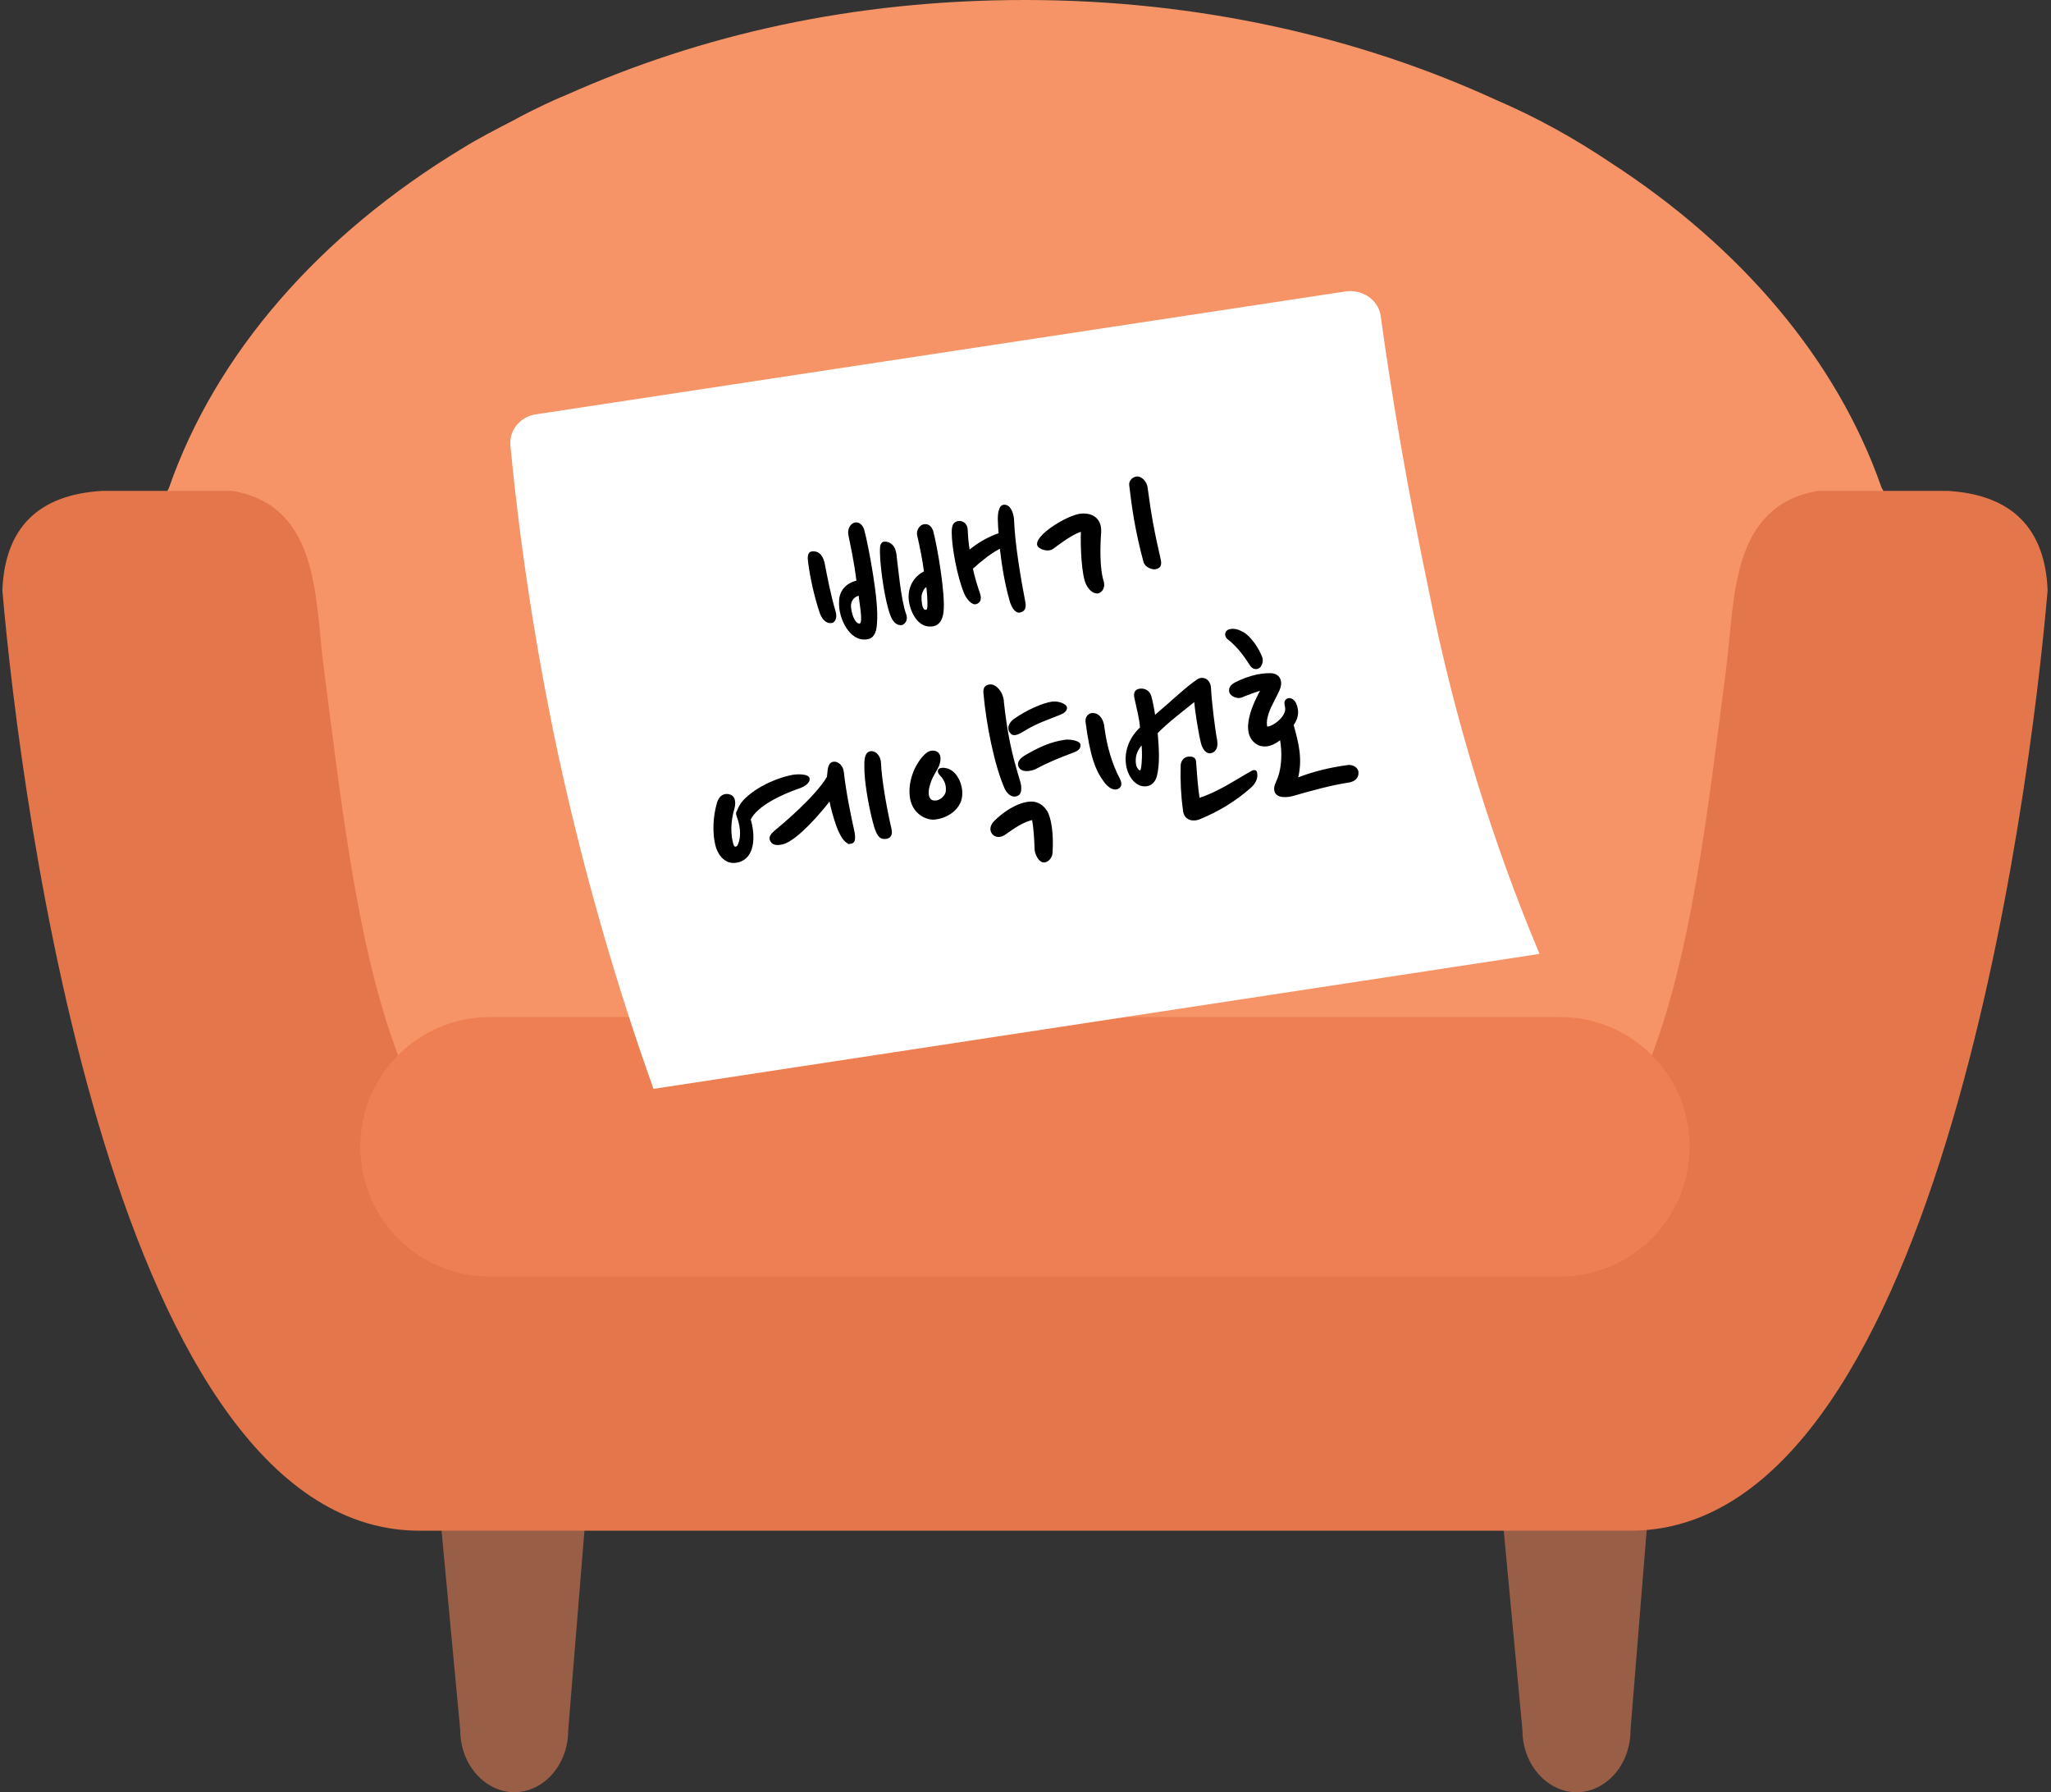 <svg width="499" height="436" viewBox="0 0 499 436" fill="none" xmlns="http://www.w3.org/2000/svg">
<rect x="0" y="0" width="499" height="436" fill="#333333" stroke="none"/>
<g clip-path="url(#clip0_208_6581)">
<path fill-rule="evenodd" clip-rule="evenodd" d="M125.257 436.001C118.001 436.001 111.978 429.261 111.978 420.908L106.917 366.921C106.917 358.568 117.867 351.828 125.122 351.828C132.377 351.828 142.633 358.568 142.633 366.921L138.244 420.908C138.244 429.261 132.355 436.001 124.965 436.001H125.234H125.257Z" fill="#995E46"/>
<path fill-rule="evenodd" clip-rule="evenodd" d="M383.686 436.001C376.431 436.001 370.407 429.261 370.407 420.908L365.346 366.921C365.346 358.568 376.296 351.828 383.551 351.828C390.806 351.828 401.062 358.568 401.062 366.921L396.696 420.908C396.696 429.261 390.806 436.001 383.417 436.001H383.686Z" fill="#995E46"/>
<path fill-rule="evenodd" clip-rule="evenodd" d="M464.723 157.686C464.723 146.49 463.044 135.563 460.043 125.083C460.043 124.232 460.043 123.404 459.931 122.553C459.215 121.12 458.498 119.911 457.759 118.589C446.944 87.554 423.611 60.146 391.859 39.567C383.081 33.678 373.811 28.505 363.958 24.296C330.728 9.024 291.519 0 249.422 0C207.324 0 170.399 8.531 137.796 23.086C135.982 23.803 134.191 24.654 132.377 25.482C129.847 26.692 127.451 27.878 125.033 29.222C120.823 31.394 116.613 33.544 112.515 36.074C77.874 57.011 52.504 85.874 41.062 118.813C40.345 120.135 39.628 121.344 38.889 122.777C38.889 123.628 38.889 124.456 38.778 125.307C35.777 135.899 34.097 146.714 34.097 157.91C34.097 180.638 40.703 202.18 52.504 221.661C68.85 263.154 98.095 299.228 137.415 323.77C205.981 366.472 292.818 366.472 361.361 323.77C400.681 299.228 429.926 263.154 446.272 221.661C458.05 202.18 464.679 180.638 464.679 157.91V157.664L464.723 157.686Z" fill="#F69467"/>
<path fill-rule="evenodd" clip-rule="evenodd" d="M102.685 372.361C28.007 373.324 5.032 195.574 0.576 143.602C1.181 128.442 9.242 120.381 24.76 119.418H56.512C77.807 123.023 76.598 145.639 78.77 162.478C87.906 232.969 94.4 303.93 157.904 303.079H340.849C404.354 303.796 410.848 232.969 419.984 162.478C422.156 145.639 420.947 123.157 442.242 119.418H473.994C489.512 120.381 497.573 128.554 498.177 143.602C493.721 195.552 470.747 373.324 396.069 372.361H102.573H102.685Z" fill="#E3764B"/>
<path fill-rule="evenodd" clip-rule="evenodd" d="M88.018 280.24H410.825C405.653 242.845 351.889 223.117 249.422 221.191C146.955 223.117 93.191 242.71 88.018 280.24Z" fill="#F69467"/>
<path d="M379.566 247.412H119.166C101.767 247.412 87.66 261.519 87.66 278.918V279.03C87.66 296.429 101.767 310.536 119.166 310.536H379.566C396.964 310.536 411.072 296.429 411.072 279.03V278.918C411.072 261.519 396.964 247.412 379.566 247.412Z" fill="#EE7F53"/>
<path d="M374.572 232.051L159.002 264.878C150.672 241.612 142.588 214.63 135.96 184.288C130.071 156.835 126.399 131.375 124.204 108.602C123.711 104.684 126.645 101.235 130.564 100.765L327.526 70.871C331.445 70.401 335.117 72.842 335.856 76.469C338.789 97.809 342.73 120.358 347.612 143.624C353.971 175.712 363.533 205.83 374.572 232.073V232.051Z" fill="white"/>
<path d="M248.123 149.022C246.981 149.223 246.018 147.678 245.593 145.999C244.518 142.192 243.734 137.758 243.264 133.481C241.137 134.623 239.233 136.079 236.703 138.341C237.173 140.49 237.8 142.528 238.45 144.409C238.875 145.708 238.562 146.648 237.509 146.962C236.457 147.275 235.18 145.752 234.62 144.454C232.874 140.423 231.53 132.854 231.553 129.585C231.553 128.018 231.777 127.189 232.829 126.809C234.173 126.45 235.404 127.324 235.449 128.936C235.494 130.458 235.651 132.071 235.897 133.683C237.89 132.071 240.219 130.66 242.95 129.72C242.861 128.622 242.794 127.525 242.771 126.473C242.726 125.263 242.883 122.778 244.316 122.778C246.108 122.733 246.735 125.398 246.735 126.853C246.959 132.339 248.302 140.513 249.467 146.491C249.735 147.857 249.332 148.798 248.145 148.999L248.123 149.022ZM210.235 128.779C209.855 127.794 209.205 126.943 208.018 127.1C206.876 127.324 206.115 128.757 206.406 130.123C208.018 137.803 208.175 139.998 208.354 141.252C205.936 141.834 204.055 143.692 204.145 146.536C203.943 150.096 206.563 156.254 211.019 155.515C212.475 155.314 213.281 153.993 213.37 151.552C213.617 148.775 213.124 144.252 212.407 139.751C211.691 135.25 210.817 130.884 210.235 128.779ZM226.962 128.981C226.626 128.107 225.977 127.368 224.79 127.525C223.648 127.727 222.909 129.048 223.133 130.19C223.738 132.787 224.499 136.549 224.79 139.012C221.678 140.58 220.67 143.827 221.185 146.536C221.723 149.469 223.626 153.007 227.141 152.336C228.395 152.089 229.358 150.88 229.56 148.798C230.052 144.767 228.104 133.034 226.985 128.958L226.962 128.981ZM218.028 134.467C217.759 132.698 216.572 131.69 215.117 131.757C213.975 131.914 214.087 133.437 214.087 134.422C214.154 138.184 215.274 146.178 216.595 149.604C217.087 150.97 217.961 152.269 219.461 152.045C219.931 151.888 221.073 151.149 220.446 149.335C219.192 145.954 218.498 137.893 218.05 134.422V134.467H218.028ZM200.517 136.594C200.114 134.87 198.905 133.884 197.472 134.153C196.33 134.355 196.486 135.877 196.621 136.818C197.136 140.893 198.278 145.797 199.509 149.29C200.024 150.656 201.032 151.843 202.51 151.53C202.98 151.373 203.809 150.589 203.316 148.775C202.219 145.237 201.189 139.953 200.562 136.616V136.572L200.517 136.594ZM208.937 144.946C208.892 145.685 210.101 151.53 209.138 151.686C208.354 151.843 207.324 150.186 207.056 147.812C206.899 146.67 207.481 145.215 208.914 144.946H208.937ZM225.372 142.864C225.507 143.647 225.686 146.2 225.641 147.342C225.641 147.969 225.507 148.283 225.328 148.327C224.902 148.417 224.611 148.081 224.432 147.432C224.253 146.715 224.096 145.349 224.275 144.61C224.41 144.051 224.902 142.953 225.372 142.886V142.864Z" fill="black"/>
<path d="M267.694 129.181C267.425 132.741 267.246 138.317 268.366 141.698C268.657 143.265 267.627 144.139 266.955 144.139C265.835 144.139 264.94 143.041 264.469 142.101C263.394 139.974 263.059 133.189 263.215 129.091C261.312 129.449 258.132 131.801 256.027 133.368C255.199 133.95 253.497 133.637 252.781 132.898C252.086 132.159 253.049 131.017 253.766 130.233C255.692 128.263 260.013 125.687 262.723 125.217C265.858 124.792 267.783 126.471 267.671 129.225L267.694 129.181ZM282.204 136.279C282.45 137.623 282.025 138.048 281.084 138.25C280.502 138.361 278.868 137.936 278.442 136.682C276.382 129.002 275.621 123.538 274.971 118.052C274.815 117.223 275.509 116.327 276.427 116.171C277.681 115.924 278.823 117.469 278.957 118.522C279.853 125.262 280.681 129.74 282.204 136.279Z" fill="black"/>
<path d="M196.733 189.304C196.957 190.446 195.322 191.297 194.023 191.7C190.127 193.066 184.036 195.865 182.402 199.314C183.611 203.434 183.476 208.763 179.356 209.592C176.804 210.151 175.147 208.226 174.452 206.188C173.355 202.583 173.825 198.216 174.632 195.485C174.99 194.074 175.886 193.201 177.162 193.402C178.953 193.671 178.752 195.641 178.416 196.783C177.543 199.717 177.431 203.008 178.259 205.606C178.393 205.987 178.617 206.188 178.931 206.188C179.312 206.188 179.58 205.942 179.737 205.561C180.521 203.747 180.409 201.486 179.737 199.336C179.446 198.396 179.088 197.836 179.491 197.41C179.491 197.321 179.513 197.298 179.58 197.209C180.162 195.597 181.237 194.455 182.514 193.447C186.074 190.581 190.485 189.17 192.769 188.744C194.023 188.498 196.554 188.498 196.733 189.371V189.327V189.304ZM206.899 205.024C205.578 205.225 204.324 202.561 203.697 200.859C202.913 198.619 202.331 196.47 201.95 194.432C199.263 197.97 194.359 203.456 191.202 204.867C190.351 205.27 188.672 205.651 187.933 204.912C187.082 204.038 187.395 203.255 188.604 202.247C190.687 200.523 198.502 193.962 201.413 189.08C201.637 187.58 201.48 185.789 202.734 185.542C203.809 185.341 204.951 186.438 205.063 187.826C205.645 192.932 206.742 198.216 207.705 202.605C207.974 204.419 207.705 204.956 206.876 205.046L206.899 205.024ZM214.826 203.814C213.505 203.703 212.878 201.038 212.452 199.426C211.444 195.35 210.482 189.886 210.526 186.371C210.526 185.318 210.459 183.034 211.937 182.967C213.034 182.878 214.087 184.176 214.109 185.587C214.243 189.237 215.363 196.067 216.684 201.754C217.065 203.523 215.99 203.994 214.848 203.837L214.826 203.814Z" fill="black"/>
<path d="M228.149 186.458C227.567 187.645 226.47 189.056 225.977 191.116C225.574 192.303 225.305 195.191 227.679 194.967C228.91 194.923 230.321 193.557 230.344 192.415C230.478 191.161 230.12 189.795 228.933 188.541C228.395 188.026 228.328 187.6 228.463 187.332C228.642 187.018 229.493 186.906 230.209 187.108C232.896 187.623 234.643 191.967 233.568 194.878C232.448 197.811 229.112 199.155 226.828 199.155C225.059 199.043 222.349 197.699 221.678 194.363C221.051 191.026 222.193 187.153 224.499 184.354C225.372 183.413 226.044 182.697 227.253 182.853C229.112 183.122 228.664 185.518 228.104 186.458H228.149ZM243.98 170.537C244.876 178.666 245.839 183.167 248.078 190.467C248.325 191.497 248.347 192.907 247.675 193.288C246.623 193.96 245.458 193.288 244.697 191.877C242.144 186.123 240.174 176.18 239.502 168.612C239.412 167.738 239.592 166.798 240.89 166.731C242.234 166.641 243.801 168.41 244.003 170.537H243.98ZM256.095 170.896C257.752 170.739 259.319 171.568 259.364 172.105C259.453 172.889 258.491 173.448 257.617 173.762C254.93 174.859 252.176 175.688 248.795 177.793C247.339 178.688 246.511 178.778 246.13 178.352C244.988 177.21 245.727 175.844 246.914 175.016C249.713 173.045 253.676 171.209 256.095 170.896ZM262.611 181.219C262.7 181.644 262.566 182.271 261.357 182.741C257.371 184.242 254.662 185.361 251.751 186.929C250.138 187.556 248.526 187.556 248.011 186.414C247.586 185.473 248.392 184.533 249.825 183.749C252.736 182.092 255.445 180.726 259.118 180.189C260.013 180.032 262.611 180.345 262.656 181.219H262.611ZM254.527 197.341C255.58 199.02 256.139 203.029 255.848 207.418C255.804 208.515 254.93 209.5 254.102 209.567C252.825 209.679 251.997 207.574 251.952 206.634C251.862 203.924 251.706 201.416 251.303 199.222C249.131 199.58 246.511 201.349 244.697 202.67C243.129 203.88 241.965 203.253 241.607 202.76C240.823 201.82 241.293 200.722 241.898 200.05C243.958 197.901 247.317 195.572 250.34 195.259C252.512 194.99 253.878 196.289 254.505 197.341H254.527Z" fill="black"/>
<path d="M279.875 169.375C280.301 170.943 280.614 172.622 280.86 174.346C285.025 170.808 288.787 167.203 291.385 165.479C292.415 164.74 294.273 165.121 294.408 167.45C294.52 170.383 295.326 177.056 295.886 180.034C296.289 182.184 295.236 182.9 294.475 183.012C293.624 183.169 292.818 182.117 292.482 180.975C291.9 178.825 290.959 173.16 290.758 170.338C287.847 172.689 283.839 175.712 281.42 178.265C281.756 182.027 281.98 185.923 281.219 188.812C280.838 190.155 279.987 190.85 279.091 191.006C276.584 191.477 274.792 188.857 274.322 186.685C273.538 183.191 274.815 179.631 277.591 177.078C277.502 174.996 276.763 172.286 276.203 169.666C275.979 168.412 276.382 167.696 277.882 167.741C278.823 167.83 279.607 168.412 279.853 169.353L279.875 169.375ZM272.15 189.327C272.643 190.312 272.956 191.32 271.747 191.768C270.627 192.081 269.508 191.029 268.858 190.155C266.753 187.446 265.41 183.841 264.335 175.533C264.245 174.705 264.783 173.54 266.104 173.697C267.291 173.787 268.343 175.108 268.478 177.078C269.127 181.825 270.336 185.834 272.172 189.394V189.349L272.15 189.327ZM277.681 187.446C278.039 186.707 278.218 182.945 277.927 180.818C276.248 182.475 275.867 184.378 276.18 186.102C276.382 187.155 277.367 188.095 277.658 187.446H277.681ZM290.758 185.296C290.959 188.05 291.228 191.768 291.654 194.388C296.557 192.82 300.476 190.043 304.641 187.715C305.134 187.446 305.537 187.558 305.604 187.916C305.94 189.327 305.178 190.581 304.104 191.521C300.431 194.746 296.378 197.209 291.788 199.09C290.825 199.515 288.384 199.762 288.048 197.164C287.556 193.559 287.377 189.954 287.489 186.192C287.533 185.14 288.272 184.378 289.056 184.311C289.84 184.221 290.713 184.311 290.78 185.296H290.758Z" fill="black"/>
<path d="M306.5 162.12C305.649 162.904 304.775 162.433 304.395 161.851C303.029 159.814 301.529 157.418 298.707 155.223C298.326 154.865 298.237 154.35 298.349 154.014C298.483 153.656 298.797 153.342 299.267 153.275C300.409 153.029 301.394 153.432 302.424 153.992C304.081 154.932 306.029 157.709 306.858 159.903C307.082 160.53 307.059 161.269 306.477 162.142L306.5 162.12ZM305.985 164.314C306.992 164.068 308.269 163.956 309.276 164.001C311.09 164.113 311.717 165.501 311.381 166.934C310.866 169.218 307.261 173.63 308.112 176.966C309.299 177.28 313.419 174.525 312.881 171.995C312.747 171.323 312.478 170.495 313.329 170.114C314.068 169.801 314.919 170.629 315.143 171.211C315.792 172.734 315.86 174.436 314.494 176.339C315.815 181.153 316.711 184.647 315.524 189.483C319.42 187.916 324.055 186.819 328.22 186.304C329.474 186.348 330.235 187.132 330.28 187.826C330.392 189.125 329.474 189.909 328.108 190.133C323.898 190.76 319.062 192.103 314.606 193.38C313.441 193.738 310.597 194.119 310.262 192.282C310.038 191.14 310.821 190.312 311.381 188.364C311.941 186.393 312.277 183.236 311.605 179.608C310.978 180.168 308.784 182.004 306.32 181.109C301.215 178.601 305.47 170.472 307.037 167.651C305.626 168.054 303.32 168.905 301.932 169.487C300.879 169.845 299.446 169.017 299.312 168.345C299.088 167.405 299.58 166.733 300.633 166.195C301.976 165.456 304.171 164.673 305.962 164.27L305.985 164.314Z" fill="black"/>
<path d="M267.694 129.181C267.425 132.741 267.246 138.317 268.366 141.698C268.657 143.265 267.627 144.139 266.955 144.139C265.835 144.139 264.94 143.041 264.469 142.101C263.394 139.974 263.059 133.189 263.215 129.091C261.312 129.449 258.132 131.801 256.027 133.368C255.199 133.95 253.497 133.637 252.781 132.898C252.086 132.159 253.049 131.017 253.766 130.233C255.692 128.263 260.013 125.687 262.723 125.217C265.858 124.792 267.783 126.471 267.671 129.225L267.694 129.181ZM282.204 136.279C282.45 137.623 282.025 138.048 281.084 138.25C280.502 138.361 278.868 137.936 278.442 136.682C276.382 129.002 275.621 123.538 274.971 118.052C274.815 117.223 275.509 116.327 276.427 116.171C277.681 115.924 278.823 117.469 278.957 118.522C279.853 125.262 280.681 129.74 282.204 136.279Z" stroke="black" stroke-width="0.47"/>
<path d="M196.733 189.304C196.957 190.446 195.322 191.297 194.023 191.7C190.127 193.066 184.036 195.865 182.402 199.314C183.611 203.434 183.476 208.763 179.356 209.592C176.804 210.151 175.147 208.226 174.452 206.188C173.355 202.583 173.825 198.216 174.632 195.485C174.99 194.074 175.886 193.201 177.162 193.402C178.953 193.671 178.752 195.641 178.416 196.783C177.543 199.717 177.431 203.008 178.259 205.606C178.393 205.987 178.617 206.188 178.931 206.188C179.312 206.188 179.58 205.942 179.737 205.561C180.521 203.747 180.409 201.486 179.737 199.336C179.446 198.396 179.088 197.836 179.491 197.41C179.491 197.321 179.513 197.298 179.58 197.209C180.162 195.597 181.237 194.455 182.514 193.447C186.074 190.581 190.485 189.17 192.769 188.744C194.023 188.498 196.554 188.498 196.733 189.371V189.327V189.304ZM206.899 205.024C205.578 205.225 204.324 202.561 203.697 200.859C202.913 198.619 202.331 196.47 201.95 194.432C199.263 197.97 194.359 203.456 191.202 204.867C190.351 205.27 188.672 205.651 187.933 204.912C187.082 204.038 187.395 203.255 188.604 202.247C190.687 200.523 198.502 193.962 201.413 189.08C201.637 187.58 201.48 185.789 202.734 185.542C203.809 185.341 204.951 186.438 205.063 187.826C205.645 192.932 206.742 198.216 207.705 202.605C207.974 204.419 207.705 204.956 206.876 205.046L206.899 205.024ZM214.826 203.814C213.505 203.703 212.878 201.038 212.452 199.426C211.444 195.35 210.482 189.886 210.526 186.371C210.526 185.318 210.459 183.034 211.937 182.967C213.034 182.878 214.087 184.176 214.109 185.587C214.243 189.237 215.363 196.067 216.684 201.754C217.065 203.523 215.99 203.994 214.848 203.837L214.826 203.814Z" stroke="black" stroke-width="0.47"/>
<path d="M228.149 186.458C227.567 187.645 226.47 189.056 225.977 191.116C225.574 192.303 225.305 195.191 227.679 194.967C228.91 194.923 230.321 193.557 230.344 192.415C230.478 191.161 230.12 189.795 228.933 188.541C228.395 188.026 228.328 187.6 228.463 187.332C228.642 187.018 229.493 186.906 230.209 187.108C232.896 187.623 234.643 191.967 233.568 194.878C232.448 197.811 229.112 199.155 226.828 199.155C225.059 199.043 222.349 197.699 221.678 194.363C221.051 191.026 222.193 187.153 224.499 184.354C225.372 183.413 226.044 182.697 227.253 182.853C229.112 183.122 228.664 185.518 228.104 186.458H228.149ZM243.98 170.537C244.876 178.666 245.839 183.167 248.078 190.467C248.325 191.497 248.347 192.907 247.675 193.288C246.623 193.96 245.458 193.288 244.697 191.877C242.144 186.123 240.174 176.18 239.502 168.612C239.412 167.738 239.592 166.798 240.89 166.731C242.234 166.641 243.801 168.41 244.003 170.537H243.98ZM256.095 170.896C257.752 170.739 259.319 171.568 259.364 172.105C259.453 172.889 258.491 173.448 257.617 173.762C254.93 174.859 252.176 175.688 248.795 177.793C247.339 178.688 246.511 178.778 246.13 178.352C244.988 177.21 245.727 175.844 246.914 175.016C249.713 173.045 253.676 171.209 256.095 170.896ZM262.611 181.219C262.7 181.644 262.566 182.271 261.357 182.741C257.371 184.242 254.662 185.361 251.751 186.929C250.138 187.556 248.526 187.556 248.011 186.414C247.586 185.473 248.392 184.533 249.825 183.749C252.736 182.092 255.445 180.726 259.118 180.189C260.013 180.032 262.611 180.345 262.656 181.219H262.611ZM254.527 197.341C255.58 199.02 256.139 203.029 255.848 207.418C255.804 208.515 254.93 209.5 254.102 209.567C252.825 209.679 251.997 207.574 251.952 206.634C251.862 203.924 251.706 201.416 251.303 199.222C249.131 199.58 246.511 201.349 244.697 202.67C243.129 203.88 241.965 203.253 241.607 202.76C240.823 201.82 241.293 200.722 241.898 200.05C243.958 197.901 247.317 195.572 250.34 195.259C252.512 194.99 253.878 196.289 254.505 197.341H254.527Z" stroke="black" stroke-width="0.47"/>
<path d="M279.875 169.375C280.301 170.943 280.614 172.622 280.86 174.346C285.025 170.808 288.787 167.203 291.385 165.479C292.415 164.74 294.273 165.121 294.408 167.45C294.52 170.383 295.326 177.056 295.886 180.034C296.289 182.184 295.236 182.9 294.475 183.012C293.624 183.169 292.818 182.117 292.482 180.975C291.9 178.825 290.959 173.16 290.758 170.338C287.847 172.689 283.839 175.712 281.42 178.265C281.756 182.027 281.98 185.923 281.219 188.812C280.838 190.155 279.987 190.85 279.091 191.006C276.584 191.477 274.792 188.857 274.322 186.685C273.538 183.191 274.815 179.631 277.591 177.078C277.502 174.996 276.763 172.286 276.203 169.666C275.979 168.412 276.382 167.696 277.882 167.741C278.823 167.83 279.607 168.412 279.853 169.353L279.875 169.375ZM272.15 189.327C272.643 190.312 272.956 191.32 271.747 191.768C270.627 192.081 269.508 191.029 268.858 190.155C266.753 187.446 265.41 183.841 264.335 175.533C264.245 174.705 264.783 173.54 266.104 173.697C267.291 173.787 268.343 175.108 268.478 177.078C269.127 181.825 270.336 185.834 272.172 189.394V189.349L272.15 189.327ZM277.681 187.446C278.039 186.707 278.218 182.945 277.927 180.818C276.248 182.475 275.867 184.378 276.18 186.102C276.382 187.155 277.367 188.095 277.658 187.446H277.681ZM290.758 185.296C290.959 188.05 291.228 191.768 291.654 194.388C296.557 192.82 300.476 190.043 304.641 187.715C305.134 187.446 305.537 187.558 305.604 187.916C305.94 189.327 305.178 190.581 304.104 191.521C300.431 194.746 296.378 197.209 291.788 199.09C290.825 199.515 288.384 199.762 288.048 197.164C287.556 193.559 287.377 189.954 287.489 186.192C287.533 185.14 288.272 184.378 289.056 184.311C289.84 184.221 290.713 184.311 290.78 185.296H290.758Z" stroke="black" stroke-width="0.47"/>
<path d="M306.5 162.12C305.649 162.904 304.775 162.433 304.395 161.851C303.029 159.814 301.529 157.418 298.707 155.223C298.326 154.865 298.237 154.35 298.349 154.014C298.483 153.656 298.797 153.342 299.267 153.275C300.409 153.029 301.394 153.432 302.424 153.992C304.081 154.932 306.029 157.709 306.858 159.903C307.082 160.53 307.059 161.269 306.477 162.142L306.5 162.12ZM305.985 164.314C306.992 164.068 308.269 163.956 309.276 164.001C311.09 164.113 311.717 165.501 311.381 166.934C310.866 169.218 307.261 173.63 308.112 176.966C309.299 177.28 313.419 174.525 312.881 171.995C312.747 171.323 312.478 170.495 313.329 170.114C314.068 169.801 314.919 170.629 315.143 171.211C315.792 172.734 315.86 174.436 314.494 176.339C315.815 181.153 316.711 184.647 315.524 189.483C319.42 187.916 324.055 186.819 328.22 186.304C329.474 186.348 330.235 187.132 330.28 187.826C330.392 189.125 329.474 189.909 328.108 190.133C323.898 190.76 319.062 192.103 314.606 193.38C313.441 193.738 310.597 194.119 310.262 192.282C310.038 191.14 310.821 190.312 311.381 188.364C311.941 186.393 312.277 183.236 311.605 179.608C310.978 180.168 308.784 182.004 306.32 181.109C301.215 178.601 305.47 170.472 307.037 167.651C305.626 168.054 303.32 168.905 301.932 169.487C300.879 169.845 299.446 169.017 299.312 168.345C299.088 167.405 299.58 166.733 300.633 166.195C301.976 165.456 304.171 164.673 305.962 164.27L305.985 164.314Z" stroke="black" stroke-width="0.47"/>
</g>
<defs>
<clipPath id="clip0_208_6581">
<rect width="497.579" height="436" fill="white" transform="translate(0.576)"/>
</clipPath>
</defs>
</svg>
